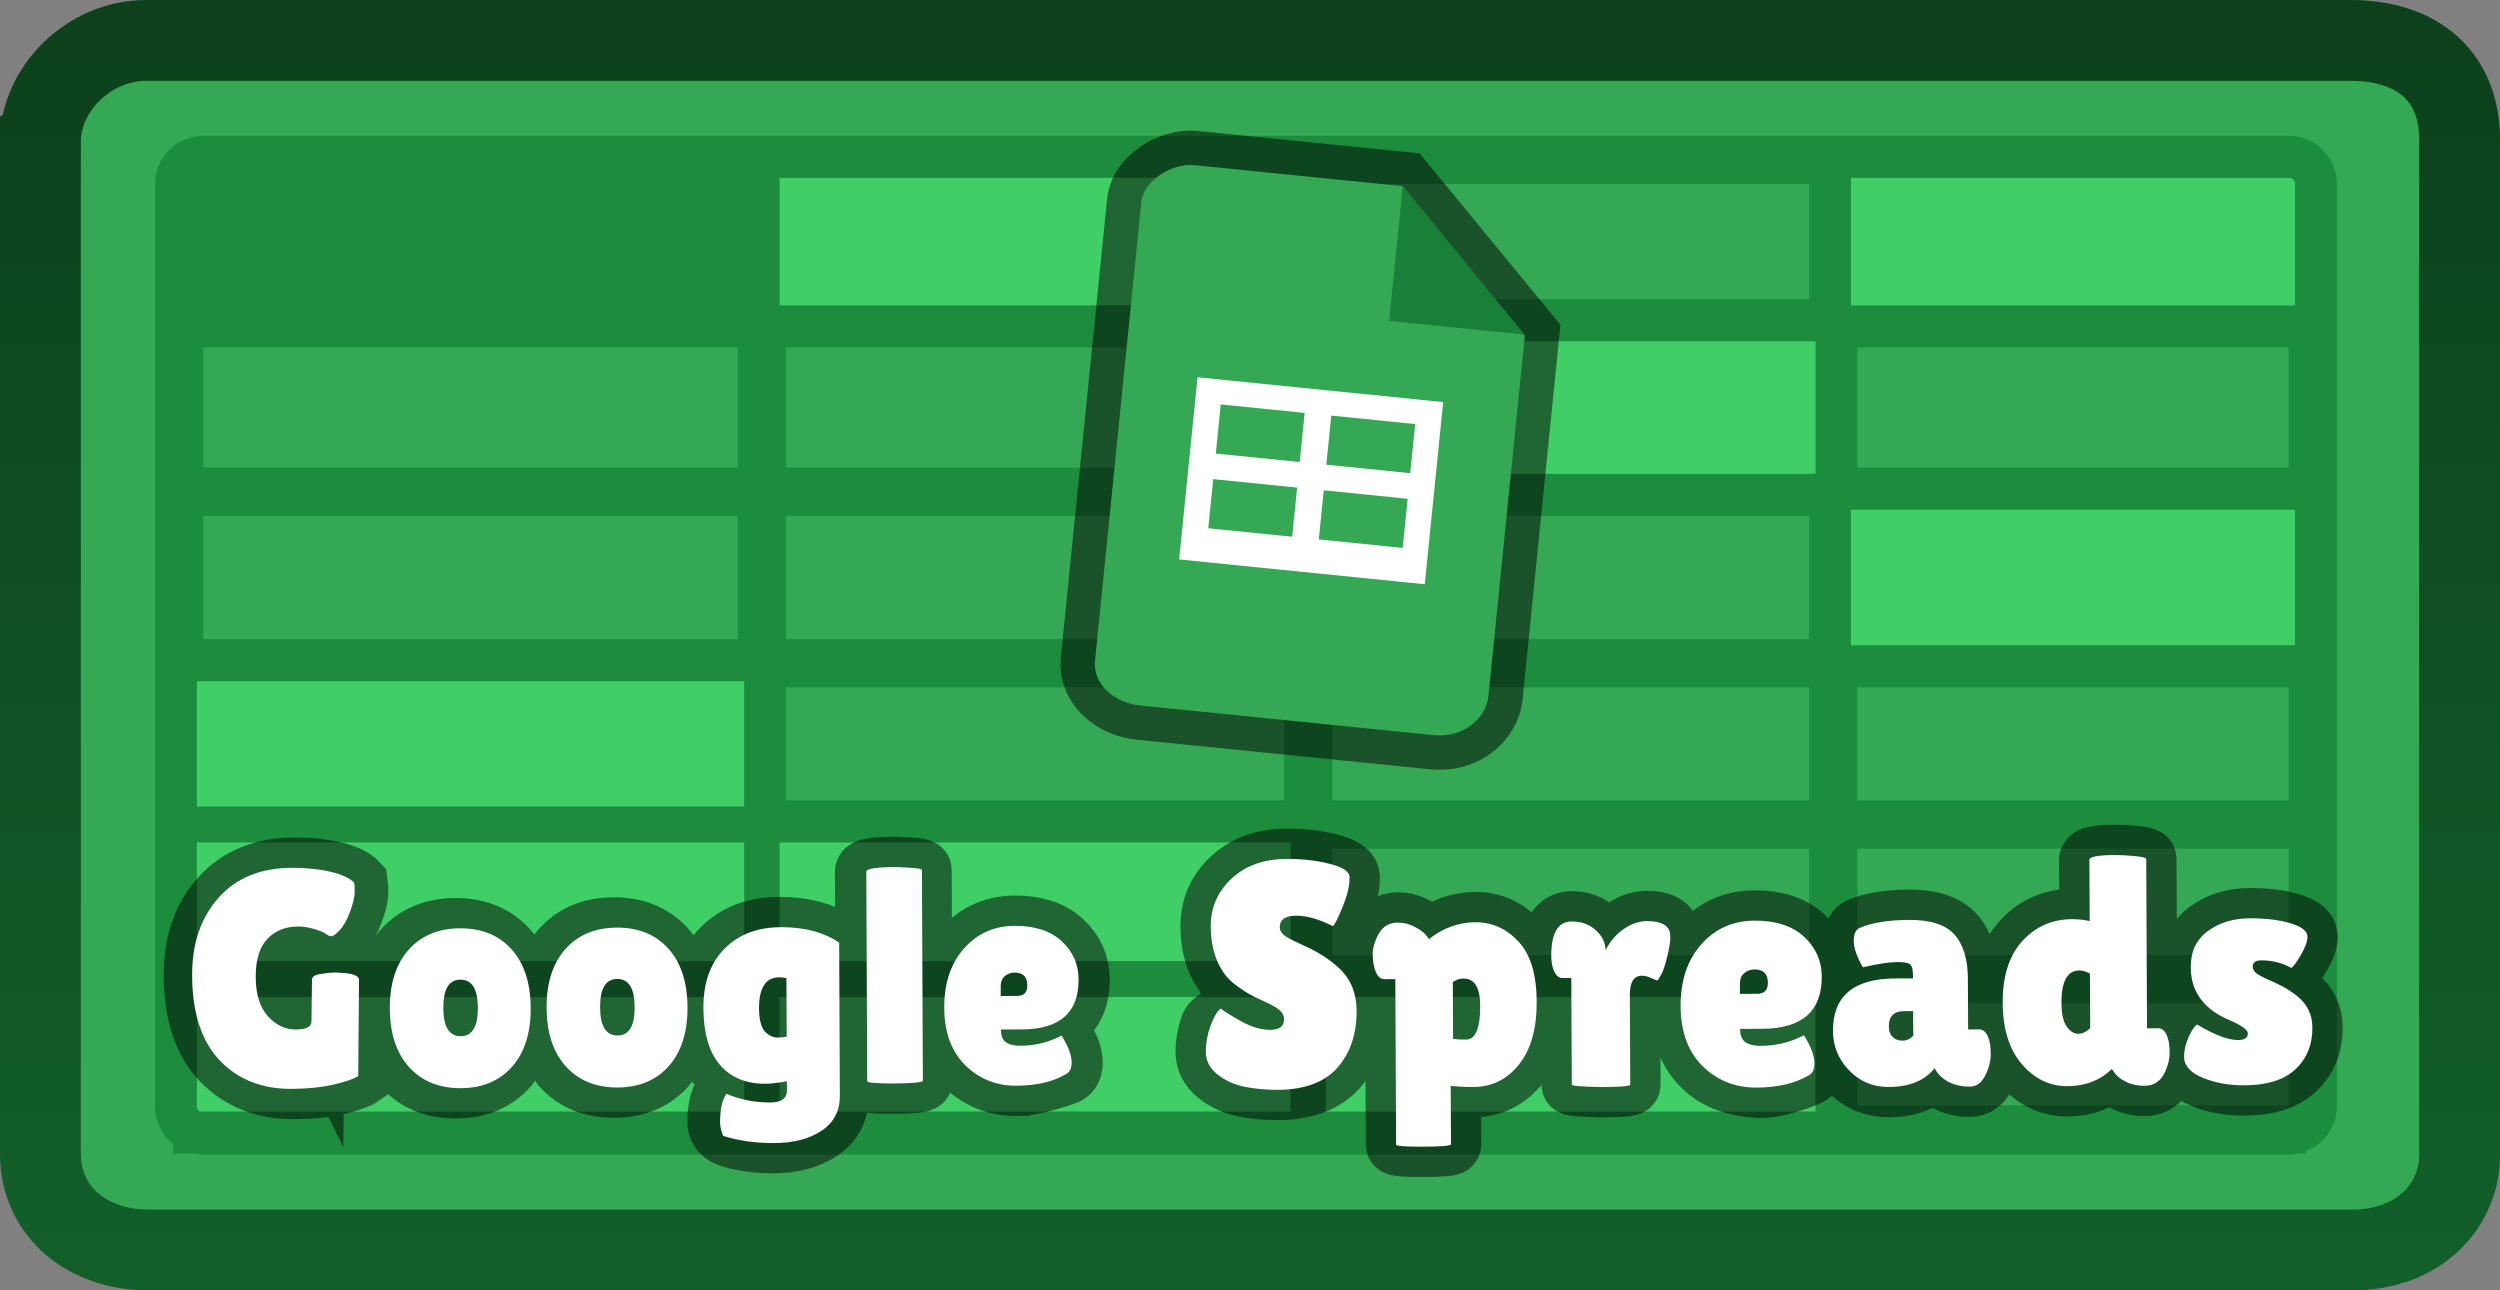 <svg version="1.1" xmlns="http://www.w3.org/2000/svg" xmlns:xlink="http://www.w3.org/1999/xlink" width="309.297" height="159.649" viewBox="0,0,309.297,159.649"><rect x="0" y="0" width="309.297" height="159.649" fill="#808080" stroke="none"/><defs><linearGradient x1="240" y1="105.176" x2="240" y2="254.824" gradientUnits="userSpaceOnUse" id="color-1"><stop offset="0" stop-color="#0c411c"/><stop offset="1" stop-color="#125f29"/></linearGradient></defs><g transform="translate(-85.351,-100.176)"><g data-paper-data="{&quot;isPaintingLayer&quot;:true}" fill-rule="nonzero" stroke-linejoin="miter" stroke-miterlimit="10" stroke-dasharray="" stroke-dashoffset="0" style="mix-blend-mode: normal"><path d="M90,237.2c0,-32.585 0,-100.042 0,-117c0,-7.586 7.794,-15.2 16.8,-15.2c30.852,0 207.366,0 265,0c11.443,0 18.2,6.937 18.2,17.7c0,32.217 0,98.709 0,116c0,8.054 -5.973,16.3 -16.2,16.3c-55.68,0 -237.46,0 -268,0c-8.524,0 -15.8,-6.976 -15.8,-17.8z" fill="#34a853" stroke="none" stroke-width="0" stroke-linecap="butt"/><path d="M373.713,122.939v114.124c0,2.397 -1.635,4.4 -3.846,5.005v0.078h-0.256c-0.357,0.079 -0.725,0.125 -1.106,0.125h-258.01c-0.381,0 -0.75,-0.046 -1.109,-0.125h-1.868v-0.821c-1.346,-0.944 -2.232,-2.499 -2.232,-4.262v-114.125c0,-2.87 2.335,-5.209 5.209,-5.209h258.006c2.874,0 5.211,2.339 5.211,5.21zM368.502,122.194h-54.114v15.756h54.86v-15.011c0,-0.41 -0.333,-0.745 -0.746,-0.745zM369.248,237.063v-13.522h-54.86v14.14h54.502c0.21,-0.13 0.359,-0.354 0.358,-0.618zM110.109,237.681h67.268v-14.14h-67.626v13.522c0,0.265 0.148,0.488 0.358,0.618zM181.841,184.466v15.482h63.12v-15.482zM244.961,180.001v-16.746h-63.12v16.746zM181.841,204.413v14.662h63.12v-14.662zM181.841,223.541v14.14h63.12v-14.14zM249.427,237.681h60.495v-14.14h-60.495zM309.922,219.076v-14.664h-60.495v14.664zM309.922,199.948v-15.482h-60.495v15.482zM309.922,180.001v-16.746h-60.495v16.746zM309.922,158.789v-16.374h-60.495v16.374zM309.922,137.948v-15.756h-60.495v15.756zM244.961,137.948v-15.756h-63.12v15.756h63.12zM181.841,142.414v16.374h63.12v-16.374zM177.377,142.414h-67.626v16.374h67.626zM109.751,163.254v16.746h67.626v-16.746zM109.751,184.466v15.482h67.626v-15.482zM109.751,204.413v14.662h67.626v-14.662zM369.248,219.076v-14.664h-54.86v14.664zM369.248,199.948v-15.482h-54.86v15.482zM369.248,180.001v-16.746h-54.86v16.746zM369.248,158.789v-16.374h-54.86v16.374z" fill="#1b8d3d" stroke="#1b8d3d" stroke-width="1.5" stroke-linecap="butt"/><path d="M245.007,137.96h-63.211v-15.778h63.211v15.778z" data-paper-data="{&quot;noHover&quot;:false,&quot;origItem&quot;:[&quot;Path&quot;,{&quot;applyMatrix&quot;:true,&quot;segments&quot;:[[490.71132,269.81879],[490.71132,236.02979],[355.34854,236.02979],[355.34854,269.81879],[490.71192,269.81879]],&quot;closed&quot;:true,&quot;fillColor&quot;:[0,0,0,1]}]}" fill="#40ce66" stroke="none" stroke-width="0.5" stroke-linecap="butt"/><path d="M249.382,223.53h60.586v14.161h-60.586z" data-paper-data="{&quot;noHover&quot;:false,&quot;origItem&quot;:[&quot;Path&quot;,{&quot;applyMatrix&quot;:true,&quot;segments&quot;:[[500.28942,483.69897],[630.02244,483.69897],[630.02244,453.37495],[500.28942,453.37495]],&quot;closed&quot;:true,&quot;fillColor&quot;:[0,0,0,1]}]}" fill="#40ce66" stroke="none" stroke-width="0.5" stroke-linecap="butt"/><path d="M314.343,180.014v-16.774h54.949v16.774z" data-paper-data="{&quot;noHover&quot;:false,&quot;origItem&quot;:[&quot;Path&quot;,{&quot;applyMatrix&quot;:true,&quot;segments&quot;:[[757.2477,360.00125],[757.2477,324.08805],[639.59868,324.08805],[639.59868,360.00125]],&quot;closed&quot;:true,&quot;fillColor&quot;:[0,0,0,1]}]}" fill="#40ce66" stroke="none" stroke-width="0.5" stroke-linecap="butt"/><path d="M249.382,158.801v-16.399h60.585v16.399z" data-paper-data="{&quot;noHover&quot;:false,&quot;origItem&quot;:[&quot;Path&quot;,{&quot;applyMatrix&quot;:true,&quot;segments&quot;:[[630.02244,314.51181],[630.02244,279.39627],[500.28942,279.39627],[500.28942,314.51181]],&quot;closed&quot;:true,&quot;fillColor&quot;:[0,0,0,1]}]}" fill="#40ce66" stroke="none" stroke-width="0.5" stroke-linecap="butt"/><path d="M369.293,122.927l-0,15.035h-54.95v-15.782l54.204,-0c0.413,0 0.747,0.336 0.747,0.747z" data-paper-data="{&quot;noHover&quot;:false,&quot;origItem&quot;:[&quot;Path&quot;,{&quot;applyMatrix&quot;:true,&quot;segments&quot;:[[[755.64804,236.03289],[0.88622,0.00062],[0,0]],[639.59868,236.03289],[639.59868,269.82189],[757.24832,269.82189],[[757.24832,237.63131],[0,0],[0,-0.88002]]],&quot;closed&quot;:true,&quot;fillColor&quot;:[0,0,0,1]}]}" fill="#40ce66" stroke="none" stroke-width="0.5" stroke-linecap="butt"/><path d="M245.007,223.531v14.161h-63.211v-14.161z" data-paper-data="{&quot;noHover&quot;:false,&quot;origItem&quot;:[&quot;Path&quot;,{&quot;applyMatrix&quot;:true,&quot;segments&quot;:[[355.34856,453.37495],[355.34856,483.69897],[490.71194,483.69897],[490.71194,453.37495]],&quot;closed&quot;:true,&quot;fillColor&quot;:[0,0,0,1]}]}" fill="#40ce66" stroke="none" stroke-width="0.5" stroke-linecap="butt"/><path d="M245.007,204.402v14.683h-63.211v-14.683z" data-paper-data="{&quot;noHover&quot;:false,&quot;origItem&quot;:[&quot;Path&quot;,{&quot;applyMatrix&quot;:true,&quot;segments&quot;:[[355.34856,412.35439],[355.34856,443.79811],[490.71194,443.79811],[490.71194,412.35439]],&quot;closed&quot;:true,&quot;fillColor&quot;:[0,0,0,1]}]}" fill="#40ce66" stroke="none" stroke-width="0.5" stroke-linecap="butt"/><path d="M109.705,237.072l0,-13.54h67.717v14.159l-67.359,0c-0.21,-0.13 -0.359,-0.355 -0.359,-0.619z" data-paper-data="{&quot;noHover&quot;:false,&quot;origItem&quot;:[&quot;Path&quot;,{&quot;applyMatrix&quot;:true,&quot;segments&quot;:[[[201.51714,483.69897],[-0.45022,-0.27868],[0,0]],[345.7748,483.69897],[345.7748,453.37495],[200.7486,453.37495],[[200.7486,482.37305],[0,0],[0,0.56728]]],&quot;closed&quot;:true,&quot;fillColor&quot;:[0,0,0,1]}]}" fill="#40ce66" stroke="none" stroke-width="0.5" stroke-linecap="butt"/><path d="M177.422,204.403v14.682h-67.717v-14.682z" data-paper-data="{&quot;noHover&quot;:false,&quot;origItem&quot;:[&quot;Path&quot;,{&quot;applyMatrix&quot;:true,&quot;segments&quot;:[[200.7486,412.35439],[200.7486,443.79811],[345.7748,443.79811],[345.7748,412.35439]],&quot;closed&quot;:true,&quot;fillColor&quot;:[0,0,0,1]}]}" fill="#40ce66" stroke="none" stroke-width="0.5" stroke-linecap="butt"/><path d="M177.422,184.456v15.502h-67.717v-15.502z" data-paper-data="{&quot;noHover&quot;:false,&quot;origItem&quot;:[&quot;Path&quot;,{&quot;applyMatrix&quot;:true,&quot;segments&quot;:[[200.7486,369.57749],[200.7486,402.77815],[345.7748,402.77815],[345.7748,369.57749]],&quot;closed&quot;:true,&quot;fillColor&quot;:[0,0,0,1]}]}" fill="#40ce66" stroke="none" stroke-width="0.5" stroke-linecap="butt"/><path d="M90.351,117.671c0,-6.399 5.915,-12.496 13.119,-12.496c28.933,0 219.728,0 272.61,0c8.614,0 13.568,4.644 13.568,12.246c0,30.592 0,109.092 0,125.705c0,6.04 -4.859,11.698 -13.319,11.698c-52.467,0 -243.426,0 -272.61,0c-7.328,0 -13.369,-4.524 -13.369,-11.947c0,-30.161 0,-108.193 0,-125.206z" data-paper-data="{&quot;index&quot;:null}" fill="none" stroke="url(#color-1)" stroke-width="10" stroke-linecap="butt"/><path d="M220.827,181.896c1.37,-13.563 5.121,-50.71 5.728,-56.721c0.27,-2.677 3.843,-4.843 6.55,-4.57c5.591,0.565 25.706,2.596 25.706,2.596l15.19,18.493c0,0 -3.726,36.9 -4.504,44.605c-0.272,2.695 -3.027,5.207 -6.806,4.825c-10.394,-1.05 -30.645,-3.095 -36.337,-3.67c-2.92,-0.295 -5.838,-2.474 -5.527,-5.559z" fill="none" stroke-opacity="0.506" stroke="#000000" stroke-width="8.5" stroke-linecap="butt"/><g stroke-width="0" stroke-linecap="butt"><path d="M220.827,181.896c1.37,-13.563 5.121,-50.71 5.728,-56.721c0.27,-2.677 3.843,-4.843 6.55,-4.57c5.591,0.565 25.706,2.596 25.706,2.596l15.19,18.493c0,0 -3.726,36.9 -4.504,44.605c-0.272,2.695 -3.027,5.207 -6.806,4.825c-10.394,-1.05 -30.645,-3.095 -36.337,-3.67c-2.92,-0.295 -5.838,-2.474 -5.527,-5.559z" fill="#34a853" stroke="#000000"/><path d="M257.219,139.878l1.687,-16.709l15.022,18.396z" fill="#188038" stroke="none"/><path d="M231.235,169.389l2.276,-22.537l30.387,3.069l-2.276,22.537z" fill="#ffffff" stroke="none"/><path d="M235.768,156.29l0.614,-6.077l10.382,1.048l-0.614,6.077z" fill="#34a853" stroke="none"/><path d="M249.442,157.67l0.614,-6.077l10.382,1.048l-0.614,6.077z" fill="#34a853" stroke="none"/><path d="M234.835,165.532l0.614,-6.077l10.382,1.048l-0.614,6.077z" fill="#34a853" stroke="none"/><path d="M248.509,166.913l0.614,-6.077l10.382,1.048l-0.614,6.077z" fill="#34a853" stroke="none"/></g><path d="M124.25,226.551l0.059,-5.172c-0.002,-0.357 0.365,-0.594 1.1,-0.711c0.74,-0.117 1.351,-0.177 1.833,-0.179l1.491,0.105c0.965,0.149 1.448,0.415 1.449,0.796l-0.097,11.904c-0.51,0.359 -1.535,0.713 -3.073,1.061c-1.534,0.349 -3.294,0.527 -5.282,0.536c-3.687,0.016 -6.668,-1.162 -8.944,-3.535c-2.271,-2.373 -3.417,-5.867 -3.437,-10.484c-0.017,-3.933 1.074,-7.133 3.274,-9.599c2.2,-2.472 5.26,-3.716 9.181,-3.733c1.779,-0.008 3.387,0.156 4.824,0.492c1.442,0.335 2.431,0.794 2.965,1.376c0.031,0.203 0.047,0.584 0.05,1.144c0.002,0.555 -0.185,1.348 -0.563,2.38c-0.378,1.027 -0.809,1.797 -1.294,2.309c-0.48,0.507 -0.829,0.762 -1.048,0.762c-0.214,0.001 -0.443,-0.092 -0.687,-0.279c-0.239,-0.192 -0.717,-0.393 -1.434,-0.603c-0.711,-0.215 -1.398,-0.321 -2.058,-0.318c-1.575,0.007 -2.85,0.52 -3.824,1.54c-0.974,1.015 -1.457,2.59 -1.447,4.725c0.009,2.13 0.518,3.745 1.527,4.845c1.008,1.095 2.166,1.64 3.473,1.634c1.312,-0.006 1.966,-0.338 1.963,-0.997zM135.324,232.209c-1.598,-1.742 -2.403,-4.16 -2.417,-7.256c-0.014,-3.096 0.771,-5.522 2.353,-7.277c1.582,-1.756 3.722,-2.639 6.42,-2.651c2.698,-0.012 4.838,0.853 6.421,2.595c1.583,1.742 2.381,4.16 2.395,7.256c0.014,3.096 -0.763,5.522 -2.331,7.277c-1.567,1.755 -3.7,2.639 -6.398,2.651c-2.698,0.012 -4.846,-0.853 -6.443,-2.595zM139.584,224.886c0.01,2.333 0.733,3.496 2.169,3.49c1.441,-0.006 2.156,-1.176 2.146,-3.509c-0.01,-2.333 -0.681,-9.448 -2.364,-9.441c-1.683,0.007 -1.961,7.126 -1.951,9.46zM152.482,224.867c-0.014,-3.096 0.771,-5.522 2.353,-7.277c1.582,-1.756 3.722,-2.639 6.42,-2.651c2.698,-0.012 4.838,0.853 6.421,2.595c1.583,1.742 2.381,4.16 2.395,7.256c0.014,3.096 -0.763,5.522 -2.331,7.277c-1.567,1.755 -3.7,2.639 -6.398,2.651c-2.698,0.012 -4.846,-0.853 -6.443,-2.595c0,0 -2.403,-4.16 -2.417,-7.256zM159.16,224.8c0.01,2.333 0.733,3.496 2.169,3.49c1.441,-0.006 2.156,-1.176 2.146,-3.509c-0.01,-2.333 0.867,-7.525 -2.679,-7.509c-3.545,0.016 -1.647,5.195 -1.637,7.528zM179.843,234.258c-2.464,0.011 -4.376,-0.773 -5.734,-2.353c-1.353,-1.579 -2.037,-3.922 -2.051,-7.028c-0.014,-3.106 0.86,-5.544 2.621,-7.316c1.761,-1.771 4.11,-2.663 7.046,-2.676c2.941,-0.013 5.369,0.623 7.283,1.907l0.084,18.947c0.008,1.877 -0.751,3.32 -2.276,4.327c-1.521,1.007 -3.476,1.516 -5.866,1.527c-1.425,0.006 -4.213,-0.234 -5.713,-0.923c-1.016,-0.467 -1.094,-1.402 -1.095,-1.596c-0.007,-1.625 0.256,-2.817 0.789,-3.577c1.707,0.726 3.528,1.084 5.46,1.076c1.401,-0.006 2.1,-0.502 2.095,-1.488l-0.005,-1.144c-1.092,0.208 -1.971,0.313 -2.637,0.316zM181.544,221.084c-1.704,0.007 -8.037,0.996 -8.026,3.562c0.007,1.595 5.829,2.929 6.492,3.407c0.434,0.33 0.867,0.494 1.299,0.492c0.432,-0.002 0.815,-0.041 1.147,-0.116l-0.032,-7.23c-0.308,-0.078 -0.602,-0.116 -0.88,-0.115zM199.457,233.867c0.001,0.228 -1.295,0.347 -3.889,0.359c-2.037,-0.016 -3.056,-0.113 -3.057,-0.291l-0.114,-25.909c-0.002,-0.376 1.232,-0.57 3.702,-0.581c2.162,0.065 3.243,0.186 3.244,0.365zM211.136,234.499c-2.519,0.011 -4.647,-0.834 -6.383,-2.535c-1.737,-1.706 -2.612,-4.075 -2.625,-7.107c-0.013,-3.032 0.808,-5.475 2.464,-7.33c1.661,-1.86 3.764,-2.795 6.308,-2.807c2.544,-0.011 4.512,0.627 5.904,1.913c1.392,1.287 2.092,2.856 2.1,4.709c0.018,4.106 -2.338,6.17 -7.068,6.191l-2.638,0.012c0.003,0.763 0.214,1.289 0.633,1.58c0.424,0.29 1.043,0.434 1.858,0.43c1.784,-0.008 3.474,-0.421 5.07,-1.241c0.025,-0.025 0.14,0.15 0.345,0.526c0.616,1.092 0.926,2.012 0.929,2.76c0.003,0.748 -0.236,1.237 -0.716,1.467c0,0 -3.661,1.42 -6.18,1.431zM209.174,222.218l4.403,2.95c0.84,-0.004 2.035,-2.214 2.032,-3.076c0,0 -3.64,-1.595 -4.683,-1.591c0,0 -1.754,1.162 -1.751,1.717z" fill="none" stroke-opacity="0.506" stroke="#000000" stroke-width="7.5" stroke-linecap="square"/><path d="M123.888,226.551l0.059,-5.172c-0.002,-0.357 0.362,-0.594 1.09,-0.711c0.733,-0.117 1.338,-0.177 1.816,-0.179l1.478,0.105c0.956,0.149 1.435,0.415 1.436,0.796l-0.096,11.904c-0.506,0.359 -1.521,0.713 -3.046,1.061c-1.52,0.349 -3.265,0.527 -5.234,0.536c-3.653,0.016 -6.608,-1.162 -8.863,-3.535c-2.251,-2.373 -3.386,-5.867 -3.406,-10.484c-0.017,-3.933 1.064,-7.133 3.245,-9.599c2.18,-2.472 5.213,-3.716 9.097,-3.733c1.763,-0.008 3.356,0.156 4.781,0.492c1.429,0.335 2.409,0.794 2.938,1.376c0.03,0.203 0.047,0.584 0.049,1.144c0.002,0.555 -0.184,1.348 -0.558,2.38c-0.375,1.027 -0.802,1.797 -1.282,2.309c-0.475,0.507 -0.821,0.762 -1.038,0.762c-0.212,0.001 -0.439,-0.092 -0.681,-0.279c-0.237,-0.192 -0.711,-0.393 -1.421,-0.603c-0.705,-0.215 -1.385,-0.321 -2.04,-0.318c-1.561,0.007 -2.824,0.52 -3.789,1.54c-0.966,1.015 -1.444,2.59 -1.434,4.725c0.009,2.13 0.514,3.745 1.513,4.845c0.999,1.095 2.146,1.64 3.441,1.634c1.3,-0.006 1.948,-0.338 1.945,-0.997zM135.974,232.209c-1.583,-1.742 -2.381,-4.16 -2.395,-7.256c-0.014,-3.096 0.764,-5.522 2.332,-7.277c1.568,-1.756 3.689,-2.639 6.362,-2.651c2.673,-0.012 4.794,0.853 6.363,2.595c1.568,1.742 2.359,4.16 2.373,7.256c0.014,3.096 -0.756,5.522 -2.309,7.277c-1.553,1.755 -3.666,2.639 -6.34,2.651c-2.673,0.012 -4.802,-0.853 -6.385,-2.595zM142.315,221.377c-1.423,0.006 -2.129,1.176 -2.119,3.509c0.01,2.333 0.727,3.496 2.15,3.49c1.428,-0.006 2.137,-1.176 2.126,-3.509c-0.01,-2.333 -0.729,-3.496 -2.157,-3.49zM155.372,232.123c-1.583,-1.742 -2.381,-4.16 -2.395,-7.256c-0.014,-3.096 0.764,-5.522 2.332,-7.277c1.568,-1.756 3.689,-2.639 6.362,-2.651c2.673,-0.012 4.794,0.853 6.363,2.595c1.568,1.742 2.359,4.16 2.373,7.256c0.014,3.096 -0.756,5.522 -2.309,7.277c-1.553,1.755 -3.666,2.639 -6.34,2.651c-2.673,0.012 -4.802,-0.853 -6.385,-2.595zM161.713,221.291c-1.423,0.006 -2.129,1.176 -2.119,3.509c0.01,2.333 0.727,3.496 2.15,3.49c1.428,-0.006 2.137,-1.176 2.126,-3.509c-0.01,-2.333 -0.729,-3.496 -2.157,-3.49zM180.09,234.258c-2.442,0.011 -4.336,-0.773 -5.682,-2.353c-1.341,-1.579 -2.019,-3.922 -2.032,-7.028c-0.014,-3.106 0.852,-5.544 2.597,-7.316c1.745,-1.771 4.073,-2.663 6.982,-2.676c2.915,-0.013 5.32,0.623 7.217,1.907l0.083,18.947c0.008,1.877 -0.744,3.32 -2.256,4.327c-1.507,1.007 -3.445,1.516 -5.813,1.527c-2.368,0.01 -4.487,-0.285 -6.355,-0.886c-0.259,-0.608 -0.389,-1.152 -0.391,-1.633c-0.007,-1.625 0.254,-2.817 0.782,-3.577c1.692,0.726 3.496,1.084 5.411,1.076c1.388,-0.006 2.081,-0.502 2.076,-1.488l-0.005,-1.144c-1.082,0.208 -1.953,0.313 -2.613,0.316zM181.775,221.084c-1.689,0.007 -2.528,1.294 -2.516,3.86c0.007,1.595 0.339,2.631 0.996,3.109c0.43,0.33 0.859,0.494 1.287,0.492c0.428,-0.002 0.807,-0.041 1.137,-0.116l-0.032,-7.23c-0.306,-0.078 -0.596,-0.116 -0.872,-0.115zM199.526,233.867c0.001,0.228 -1.284,0.347 -3.854,0.359c-2.019,-0.016 -3.029,-0.113 -3.029,-0.291l-0.113,-25.909c-0.002,-0.376 1.221,-0.57 3.668,-0.581c2.142,0.065 3.213,0.186 3.214,0.365zM217.223,233.068c-1.586,0.943 -3.627,1.42 -6.124,1.431c-2.496,0.011 -4.605,-0.834 -6.326,-2.535c-1.721,-1.706 -2.588,-4.075 -2.601,-7.107c-0.013,-3.032 0.801,-5.475 2.442,-7.33c1.646,-1.86 3.73,-2.795 6.251,-2.807c2.521,-0.011 4.471,0.627 5.85,1.913c1.379,1.287 2.073,2.856 2.081,4.709c0.018,4.106 -2.317,6.17 -7.004,6.191l-2.614,0.012c0.003,0.763 0.212,1.289 0.627,1.58c0.42,0.29 1.033,0.434 1.841,0.43c1.768,-0.008 3.442,-0.421 5.024,-1.241c0.025,-0.025 0.139,0.15 0.342,0.526c0.61,1.092 0.917,2.012 0.92,2.76c0.003,0.748 -0.233,1.237 -0.71,1.467zM212.448,222.092c-0.005,-1.065 -0.524,-1.595 -1.558,-1.591c-0.478,0.002 -0.888,0.15 -1.231,0.444c-0.338,0.294 -0.506,0.718 -0.504,1.273l0.005,1.181l2.046,-0.009c0.832,-0.004 1.246,-0.436 1.242,-1.298z" fill="#ffffff" stroke="none" stroke-width="1" stroke-linecap="square"/><path d="M238.987,226.571c1.24,0.682 2.421,1.021 3.543,1.016c1.128,-0.005 1.69,-0.445 1.686,-1.319c-0.002,-0.398 -0.164,-0.749 -0.486,-1.053c-0.317,-0.304 -0.901,-0.65 -1.751,-1.039c-0.85,-0.394 -1.488,-0.702 -1.913,-0.922c-0.425,-0.226 -0.991,-0.595 -1.697,-1.11c-0.701,-0.514 -1.239,-1.05 -1.614,-1.607c-1.062,-1.5 -1.599,-3.417 -1.61,-5.75c-0.011,-2.333 0.846,-4.303 2.572,-5.91c1.726,-1.612 3.993,-2.424 6.802,-2.437c1.909,-0.009 3.671,0.19 5.287,0.596c1.616,0.401 2.451,0.933 2.506,1.595c0,0.078 0.001,0.155 0.001,0.233c0.004,0.931 -0.282,2.107 -0.86,3.527c-0.573,1.415 -0.978,2.203 -1.215,2.365c-1.701,-0.866 -3.221,-1.296 -4.561,-1.29c-1.335,0.006 -2,0.485 -1.995,1.437c0.003,0.585 0.497,1.1 1.482,1.545c0.213,0.108 0.516,0.254 0.91,0.438c0.399,0.179 0.858,0.394 1.377,0.645c0.518,0.251 1.076,0.567 1.673,0.947c0.597,0.38 1.243,0.887 1.939,1.52c1.408,1.318 2.117,3.063 2.127,5.236c0.013,2.835 -0.757,5.156 -2.311,6.964c-1.554,1.808 -3.96,2.745 -7.219,2.812c-1.588,0.007 -3.027,-0.118 -4.316,-0.376c-1.284,-0.258 -2.407,-0.767 -3.367,-1.528c-0.955,-0.766 -1.436,-1.693 -1.441,-2.779c-0.005,-1.086 0.189,-2.166 0.582,-3.239c0.393,-1.078 2.635,-1.197 3.87,-0.515zM264.865,241.745c0.001,0.186 -1.132,0.285 -3.397,0.295c-2.261,0.011 -3.391,-0.077 -3.392,-0.264l-0.096,-20.463l-1.35,0.006c-0.636,0.003 -1.076,-0.577 -1.32,-1.74c-0.085,-0.372 -0.128,-0.848 -0.131,-1.427c-0.003,-0.585 0.18,-1.276 0.549,-2.074c0.522,-1.166 1.368,-1.752 2.537,-1.758c0.766,-0.004 1.473,0.172 2.121,0.526c0.653,0.354 1.105,0.683 1.355,0.987c0.255,0.304 0.383,0.482 0.383,0.534c1.768,-1.384 3.684,-2.081 5.748,-2.091c2.069,-0.01 3.847,0.784 5.334,2.381c1.492,1.592 2.246,4.063 2.262,7.416c0.016,3.352 -0.715,5.953 -2.191,7.801c-1.471,1.843 -3.345,2.77 -5.621,2.781c-1.035,0.005 -1.976,-0.042 -2.825,-0.142zM266.398,221.101c-0.45,0.002 -0.887,0.149 -1.309,0.441l0.033,7.03c0.45,0.055 0.815,0.082 1.095,0.08c0.279,-0.001 0.497,-0.002 0.652,-0.003c1.086,-0.114 6.326,-1.53 6.313,-4.204c-0.011,-2.25 -5.407,-3.35 -6.783,-3.344zM287.045,234.37c0.001,0.186 -1.204,0.285 -3.615,0.296c-2.411,-0.046 -3.617,-0.146 -3.618,-0.301l-1.133,-13.187c-0.424,0.002 -0.764,-0.255 -1.02,-0.771c-0.256,-0.516 -0.386,-1.157 -0.389,-1.923c-0.013,-2.861 0.828,-4.295 2.525,-4.303c1.19,-0.006 2.185,0.355 2.985,1.08c0.8,0.721 2.499,0.519 3.437,-0.132c0.938,-0.656 1.897,-0.987 2.874,-0.991c1.536,-0.007 2.467,0.384 2.791,1.174c0.079,0.212 0.119,0.525 0.121,0.938c0.002,0.409 -0.121,1.144 -0.37,2.206c-0.243,1.062 -0.498,1.831 -0.765,2.308c-0.262,0.477 -0.418,0.716 -0.47,0.716c-0.052,0 -0.298,-0.097 -0.739,-0.291c-0.435,-0.2 -0.827,-0.299 -1.173,-0.297c-1.004,0.005 -1.502,0.801 -1.494,2.389zM296.008,232.085c-1.809,-1.782 -2.72,-4.255 -2.735,-7.421c-0.015,-3.166 0.84,-5.718 2.564,-7.656c1.729,-1.943 3.918,-2.921 6.567,-2.933c2.649,-0.012 4.698,0.653 6.147,1.997c1.45,1.343 2.179,2.983 2.188,4.917c0.02,4.289 -2.432,6.444 -7.357,6.467l-2.747,0.013c0.004,0.797 0.224,1.347 0.66,1.65c0.441,0.303 1.086,0.453 1.934,0.449c1.857,-0.009 3.617,-0.441 5.278,-1.297c0.026,-0.026 0.146,0.157 0.36,0.549c0.642,1.14 0.964,2.101 0.968,2.882c0.004,0.781 -0.245,1.292 -0.746,1.532c0,0 -3.866,1.722 -6.434,1.497c-2.568,-0.226 -4.839,-0.87 -6.647,-2.646zM304.069,221.773c-0.005,-1.112 -0.551,-1.666 -1.637,-1.661c-0.502,0.002 -0.933,0.157 -1.294,0.464c-0.356,0.307 -0.532,0.75 -0.529,1.329l0.006,1.234l2.149,-0.01c0.874,-0.004 1.309,-0.456 1.305,-1.356zM315.819,219.848c-0.746,-1.321 -1.121,-2.398 -1.125,-3.231c-0.004,-0.833 0.219,-1.369 0.668,-1.609c1.502,-0.669 3.57,-1.01 6.203,-1.022c2.638,-0.012 4.504,0.595 5.596,1.821c1.092,1.226 1.644,3.045 1.655,5.455l0.029,6.278l1.35,-0.006c0.45,-0.002 0.803,0.263 1.059,0.794c0.256,0.526 0.386,1.253 0.39,2.179c0.004,0.926 -0.224,1.84 -0.686,2.742c-0.461,0.902 -1.088,1.355 -1.879,1.359c-1.433,0.007 -2.588,-0.371 -3.466,-1.132c-0.395,-0.319 -0.699,-0.703 -0.913,-1.152c-1.214,1.542 -3.106,2.319 -5.677,2.331c-1.93,0.009 -3.56,-0.671 -4.891,-2.041c-1.331,-1.37 -2.001,-2.996 -2.009,-4.879c-0.02,-4.314 2.551,-6.484 7.714,-6.508l2.188,-0.01l-0.002,-0.404c-0.003,-0.688 -0.119,-1.13 -0.348,-1.325c-0.223,-0.196 -0.746,-0.291 -1.569,-0.288c-1.009,0.005 -2.438,0.221 -4.288,0.649zM319.035,227.151c0.003,0.579 0.163,1.021 0.48,1.325c0.317,0.304 0.721,0.454 1.213,0.452c0.491,-0.002 0.935,-0.204 1.332,-0.604l-0.014,-3.057l-1.117,0.005c-1.267,0.006 -1.898,0.632 -1.892,1.879zM343.849,206.572c-0.002,-0.398 1.042,-0.602 3.132,-0.612c0.714,-0.003 1.542,0.039 2.484,0.128c0.942,0.089 1.413,0.211 1.414,0.366l0.098,20.944l1.389,-0.006c0.662,-0.003 1.102,0.59 1.32,1.779c0.053,0.346 0.081,0.817 0.084,1.412c0.003,0.595 -0.177,1.317 -0.541,2.168c-0.527,1.166 -1.373,1.752 -2.537,1.758c-0.874,0.004 -1.651,-0.163 -2.33,-0.501c-0.674,-0.343 -1.131,-0.701 -1.371,-1.072l-0.359,-0.51c-1.452,1.409 -3.278,2.118 -5.476,2.129c-2.199,0.01 -4.083,-0.894 -5.654,-2.713c-1.571,-1.819 -2.364,-4.363 -2.379,-7.632c-0.015,-3.275 0.793,-5.808 2.424,-7.601c1.637,-1.798 3.686,-2.702 6.149,-2.714c0.714,-0.003 1.444,0.073 2.189,0.23zM340.393,224.265c0.006,1.35 0.223,2.324 0.65,2.922c0.427,0.593 0.899,0.888 1.416,0.886c0.517,-0.002 1.013,-0.23 1.487,-0.682l-0.032,-6.759c-0.451,-0.262 -3.575,-3.202 -5.015,-1.716c-1.44,1.486 1.481,2.674 1.493,5.349zM362.265,228.85c0.797,-0.004 1.194,-0.282 1.191,-0.836c-0.002,-0.398 -0.692,-0.912 -2.071,-1.542c-3.317,-1.335 -4.983,-3.539 -4.997,-6.611c-0.009,-1.961 0.698,-3.459 2.121,-4.495c1.428,-1.041 3.141,-1.567 5.137,-1.576c2.002,-0.009 3.697,0.195 5.086,0.613c1.394,0.418 2.092,0.971 2.095,1.659c0.003,0.579 -0.278,1.349 -0.843,2.309c-0.565,0.955 -0.953,1.471 -1.165,1.55c-1.141,-0.626 -2.374,-0.936 -3.698,-0.929c-0.714,0.003 -1.07,0.256 -1.067,0.758c0.001,0.316 0.14,0.587 0.415,0.813c0.28,0.221 0.791,0.496 1.533,0.823c0.747,0.328 1.363,0.625 1.851,0.891c0.493,0.262 1.045,0.629 1.658,1.102c1.277,0.998 1.92,2.306 1.927,3.925c0.01,2.116 -0.686,3.834 -2.087,5.155c-1.396,1.315 -3.511,1.98 -6.346,1.993c-1.878,0.009 -3.587,-0.301 -5.126,-0.931c-1.539,-0.629 -2.312,-1.5 -2.317,-2.612c-0.003,-0.74 0.171,-1.519 0.525,-2.338c0.353,-0.824 0.715,-1.372 1.086,-1.642c0,0 3.85,1.93 5.092,1.924z" fill="none" stroke-opacity="0.506" stroke="#000000" stroke-width="7.5" stroke-linecap="square"/><path d="M236.38,224.953c0.504,0.396 1.373,0.935 2.607,1.617c1.24,0.682 2.421,1.021 3.543,1.016c1.128,-0.005 1.69,-0.445 1.686,-1.319c-0.002,-0.398 -0.164,-0.749 -0.486,-1.053c-0.317,-0.304 -0.901,-0.65 -1.751,-1.039c-0.85,-0.394 -1.488,-0.702 -1.913,-0.922c-0.425,-0.226 -0.991,-0.595 -1.697,-1.109c-0.701,-0.514 -1.239,-1.05 -1.614,-1.607c-1.062,-1.5 -1.599,-3.417 -1.61,-5.75c-0.011,-2.333 0.846,-4.303 2.572,-5.91c1.726,-1.612 3.993,-2.424 6.802,-2.437c1.909,-0.009 3.671,0.19 5.287,0.596c1.616,0.401 2.451,0.933 2.506,1.595c0,0.078 0.001,0.155 0.001,0.233c0.004,0.931 -0.282,2.107 -0.86,3.527c-0.573,1.415 -0.978,2.203 -1.215,2.365c-1.701,-0.866 -3.221,-1.296 -4.561,-1.29c-1.335,0.006 -2,0.485 -1.995,1.437c0.003,0.585 0.497,1.1 1.482,1.545c0.213,0.108 0.516,0.254 0.91,0.438c0.399,0.179 0.858,0.394 1.377,0.645c0.518,0.251 1.076,0.567 1.673,0.947c0.597,0.38 1.243,0.887 1.939,1.52c1.408,1.318 2.117,3.063 2.127,5.236c0.013,2.835 -0.757,5.156 -2.311,6.964c-1.554,1.808 -3.96,2.745 -7.219,2.812c-1.588,0.007 -3.027,-0.118 -4.316,-0.376c-1.284,-0.258 -2.407,-0.767 -3.367,-1.528c-0.955,-0.766 -1.436,-1.693 -1.441,-2.779c-0.005,-1.086 0.189,-2.166 0.582,-3.239c0.393,-1.078 0.814,-1.789 1.263,-2.132zM264.865,241.745c0.001,0.186 -1.132,0.285 -3.397,0.295c-2.261,0.011 -3.391,-0.077 -3.392,-0.264l-0.096,-20.463l-1.35,0.006c-0.636,0.003 -1.076,-0.577 -1.32,-1.74c-0.085,-0.372 -0.128,-0.848 -0.131,-1.427c-0.003,-0.585 0.18,-1.276 0.549,-2.074c0.522,-1.166 1.368,-1.752 2.537,-1.758c0.766,-0.004 1.473,0.172 2.121,0.526c0.653,0.354 1.105,0.683 1.355,0.987c0.255,0.304 0.383,0.482 0.383,0.534c1.768,-1.384 3.684,-2.081 5.748,-2.091c2.069,-0.01 3.847,0.784 5.334,2.381c1.492,1.592 2.246,4.063 2.262,7.416c0.016,3.352 -0.715,5.953 -2.191,7.801c-1.471,1.843 -3.345,2.77 -5.621,2.781c-1.035,0.005 -1.976,-0.042 -2.825,-0.142zM266.399,221.236c-0.45,0.002 -0.887,0.149 -1.309,0.441l0.033,7.03c0.45,0.055 0.815,0.082 1.095,0.08c0.279,-0.001 0.497,-0.002 0.652,-0.003c1.086,-0.114 1.623,-1.508 1.61,-4.182c-0.011,-2.25 -0.704,-3.372 -2.08,-3.366zM287.045,234.37c0.001,0.186 -1.204,0.285 -3.615,0.296c-2.411,-0.046 -3.617,-0.146 -3.618,-0.301l-0.062,-13.192l-1.071,0.005c-0.424,0.002 -0.764,-0.255 -1.02,-0.771c-0.256,-0.516 -0.386,-1.157 -0.389,-1.923c-0.013,-2.861 0.828,-4.295 2.525,-4.303c1.19,-0.006 2.185,0.355 2.985,1.08c0.8,0.721 1.202,1.546 1.207,2.478c0.548,-1.089 1.292,-1.959 2.23,-2.61c0.938,-0.656 1.897,-0.987 2.874,-0.991c1.536,-0.007 2.467,0.384 2.791,1.174c0.079,0.212 0.119,0.525 0.121,0.938c0.002,0.409 -0.121,1.144 -0.37,2.206c-0.243,1.062 -0.498,1.831 -0.765,2.308c-0.262,0.477 -0.418,0.716 -0.47,0.716c-0.052,0 -0.298,-0.097 -0.739,-0.291c-0.435,-0.2 -0.827,-0.299 -1.173,-0.297c-1.004,0.005 -1.502,0.801 -1.494,2.389zM309.089,233.235c-1.666,0.986 -3.811,1.484 -6.434,1.497c-2.623,0.012 -4.839,-0.87 -6.647,-2.646c-1.809,-1.782 -2.72,-4.255 -2.735,-7.421c-0.015,-3.166 0.84,-5.718 2.564,-7.656c1.729,-1.943 3.918,-2.921 6.567,-2.933c2.649,-0.012 4.698,0.653 6.147,1.997c1.45,1.343 2.179,2.983 2.188,4.917c0.02,4.289 -2.432,6.444 -7.357,6.467l-2.747,0.013c0.004,0.797 0.224,1.347 0.66,1.65c0.441,0.303 1.086,0.453 1.934,0.449c1.857,-0.009 3.617,-0.441 5.278,-1.297c0.026,-0.026 0.146,0.157 0.36,0.549c0.642,1.14 0.964,2.101 0.968,2.882c0.004,0.781 -0.245,1.292 -0.746,1.532zM304.069,221.773c-0.005,-1.112 -0.551,-1.666 -1.637,-1.661c-0.502,0.002 -0.933,0.157 -1.294,0.464c-0.356,0.307 -0.532,0.75 -0.529,1.329l0.006,1.234l2.149,-0.01c0.874,-0.004 1.309,-0.456 1.305,-1.356zM315.819,219.848c-0.746,-1.321 -1.121,-2.398 -1.125,-3.231c-0.004,-0.833 0.219,-1.369 0.668,-1.609c1.502,-0.669 3.57,-1.01 6.203,-1.022c2.638,-0.012 4.504,0.595 5.596,1.821c1.092,1.226 1.644,3.045 1.655,5.455l0.029,6.278l1.35,-0.006c0.45,-0.002 0.803,0.263 1.059,0.794c0.256,0.526 0.386,1.253 0.39,2.179c0.004,0.926 -0.224,1.84 -0.686,2.742c-0.461,0.902 -1.088,1.355 -1.879,1.359c-1.433,0.007 -2.588,-0.371 -3.466,-1.132c-0.395,-0.319 -0.699,-0.703 -0.913,-1.152c-1.214,1.542 -3.106,2.319 -5.677,2.331c-1.93,0.009 -3.56,-0.671 -4.891,-2.041c-1.331,-1.37 -2.001,-2.996 -2.009,-4.879c-0.02,-4.314 2.551,-6.484 7.714,-6.508l2.188,-0.01l-0.002,-0.404c-0.003,-0.688 -0.119,-1.13 -0.348,-1.325c-0.223,-0.196 -0.746,-0.291 -1.569,-0.288c-1.009,0.005 -2.438,0.221 -4.288,0.649zM319.035,227.151c0.003,0.579 0.163,1.021 0.48,1.325c0.317,0.304 0.721,0.454 1.213,0.452c0.491,-0.002 0.935,-0.204 1.332,-0.604l-0.014,-3.057l-1.117,0.005c-1.267,0.006 -1.898,0.632 -1.892,1.879zM343.849,206.572c-0.002,-0.398 1.042,-0.602 3.132,-0.612c0.714,-0.003 1.542,0.039 2.484,0.128c0.942,0.089 1.413,0.211 1.414,0.366l0.098,20.944l1.389,-0.006c0.662,-0.003 1.102,0.59 1.32,1.779c0.053,0.346 0.081,0.817 0.084,1.412c0.003,0.595 -0.177,1.317 -0.541,2.168c-0.527,1.166 -1.373,1.752 -2.537,1.758c-0.874,0.004 -1.651,-0.163 -2.33,-0.501c-0.674,-0.343 -1.131,-0.701 -1.371,-1.072l-0.359,-0.51c-1.452,1.409 -3.278,2.118 -5.476,2.129c-2.199,0.01 -4.083,-0.894 -5.654,-2.713c-1.571,-1.819 -2.364,-4.363 -2.379,-7.632c-0.015,-3.275 0.793,-5.808 2.424,-7.601c1.637,-1.798 3.686,-2.702 6.149,-2.714c0.714,-0.003 1.444,0.073 2.189,0.23zM342.601,220.243c-1.485,0.007 -2.221,1.348 -2.208,4.022c0.006,1.35 0.223,2.324 0.65,2.922c0.427,0.593 0.899,0.888 1.416,0.886c0.517,-0.002 1.013,-0.23 1.487,-0.682l-0.032,-6.759c-0.451,-0.262 -0.889,-0.392 -1.313,-0.39zM357.173,226.926c2.153,1.288 3.85,1.93 5.092,1.924c0.797,-0.004 1.194,-0.282 1.191,-0.836c-0.002,-0.398 -0.692,-0.912 -2.071,-1.542c-3.317,-1.335 -4.983,-3.539 -4.997,-6.611c-0.009,-1.961 0.698,-3.459 2.121,-4.495c1.428,-1.041 3.141,-1.567 5.137,-1.576c2.002,-0.009 3.697,0.195 5.086,0.613c1.394,0.418 2.092,0.971 2.095,1.659c0.003,0.579 -0.278,1.349 -0.843,2.309c-0.565,0.955 -0.953,1.471 -1.165,1.55c-1.141,-0.626 -2.374,-0.936 -3.698,-0.929c-0.714,0.003 -1.07,0.256 -1.067,0.758c0.001,0.316 0.14,0.587 0.415,0.813c0.28,0.221 0.791,0.496 1.533,0.823c0.747,0.328 1.364,0.625 1.851,0.891c0.493,0.262 1.045,0.629 1.658,1.102c1.277,0.998 1.92,2.306 1.927,3.925c0.01,2.116 -0.686,3.834 -2.087,5.155c-1.396,1.315 -3.511,1.98 -6.346,1.993c-1.878,0.009 -3.587,-0.301 -5.126,-0.931c-1.539,-0.629 -2.312,-1.5 -2.317,-2.612c-0.003,-0.74 0.171,-1.519 0.525,-2.338c0.353,-0.824 0.715,-1.372 1.086,-1.642z" fill="#ffffff" stroke="none" stroke-width="1" stroke-linecap="square"/></g></g></svg>
